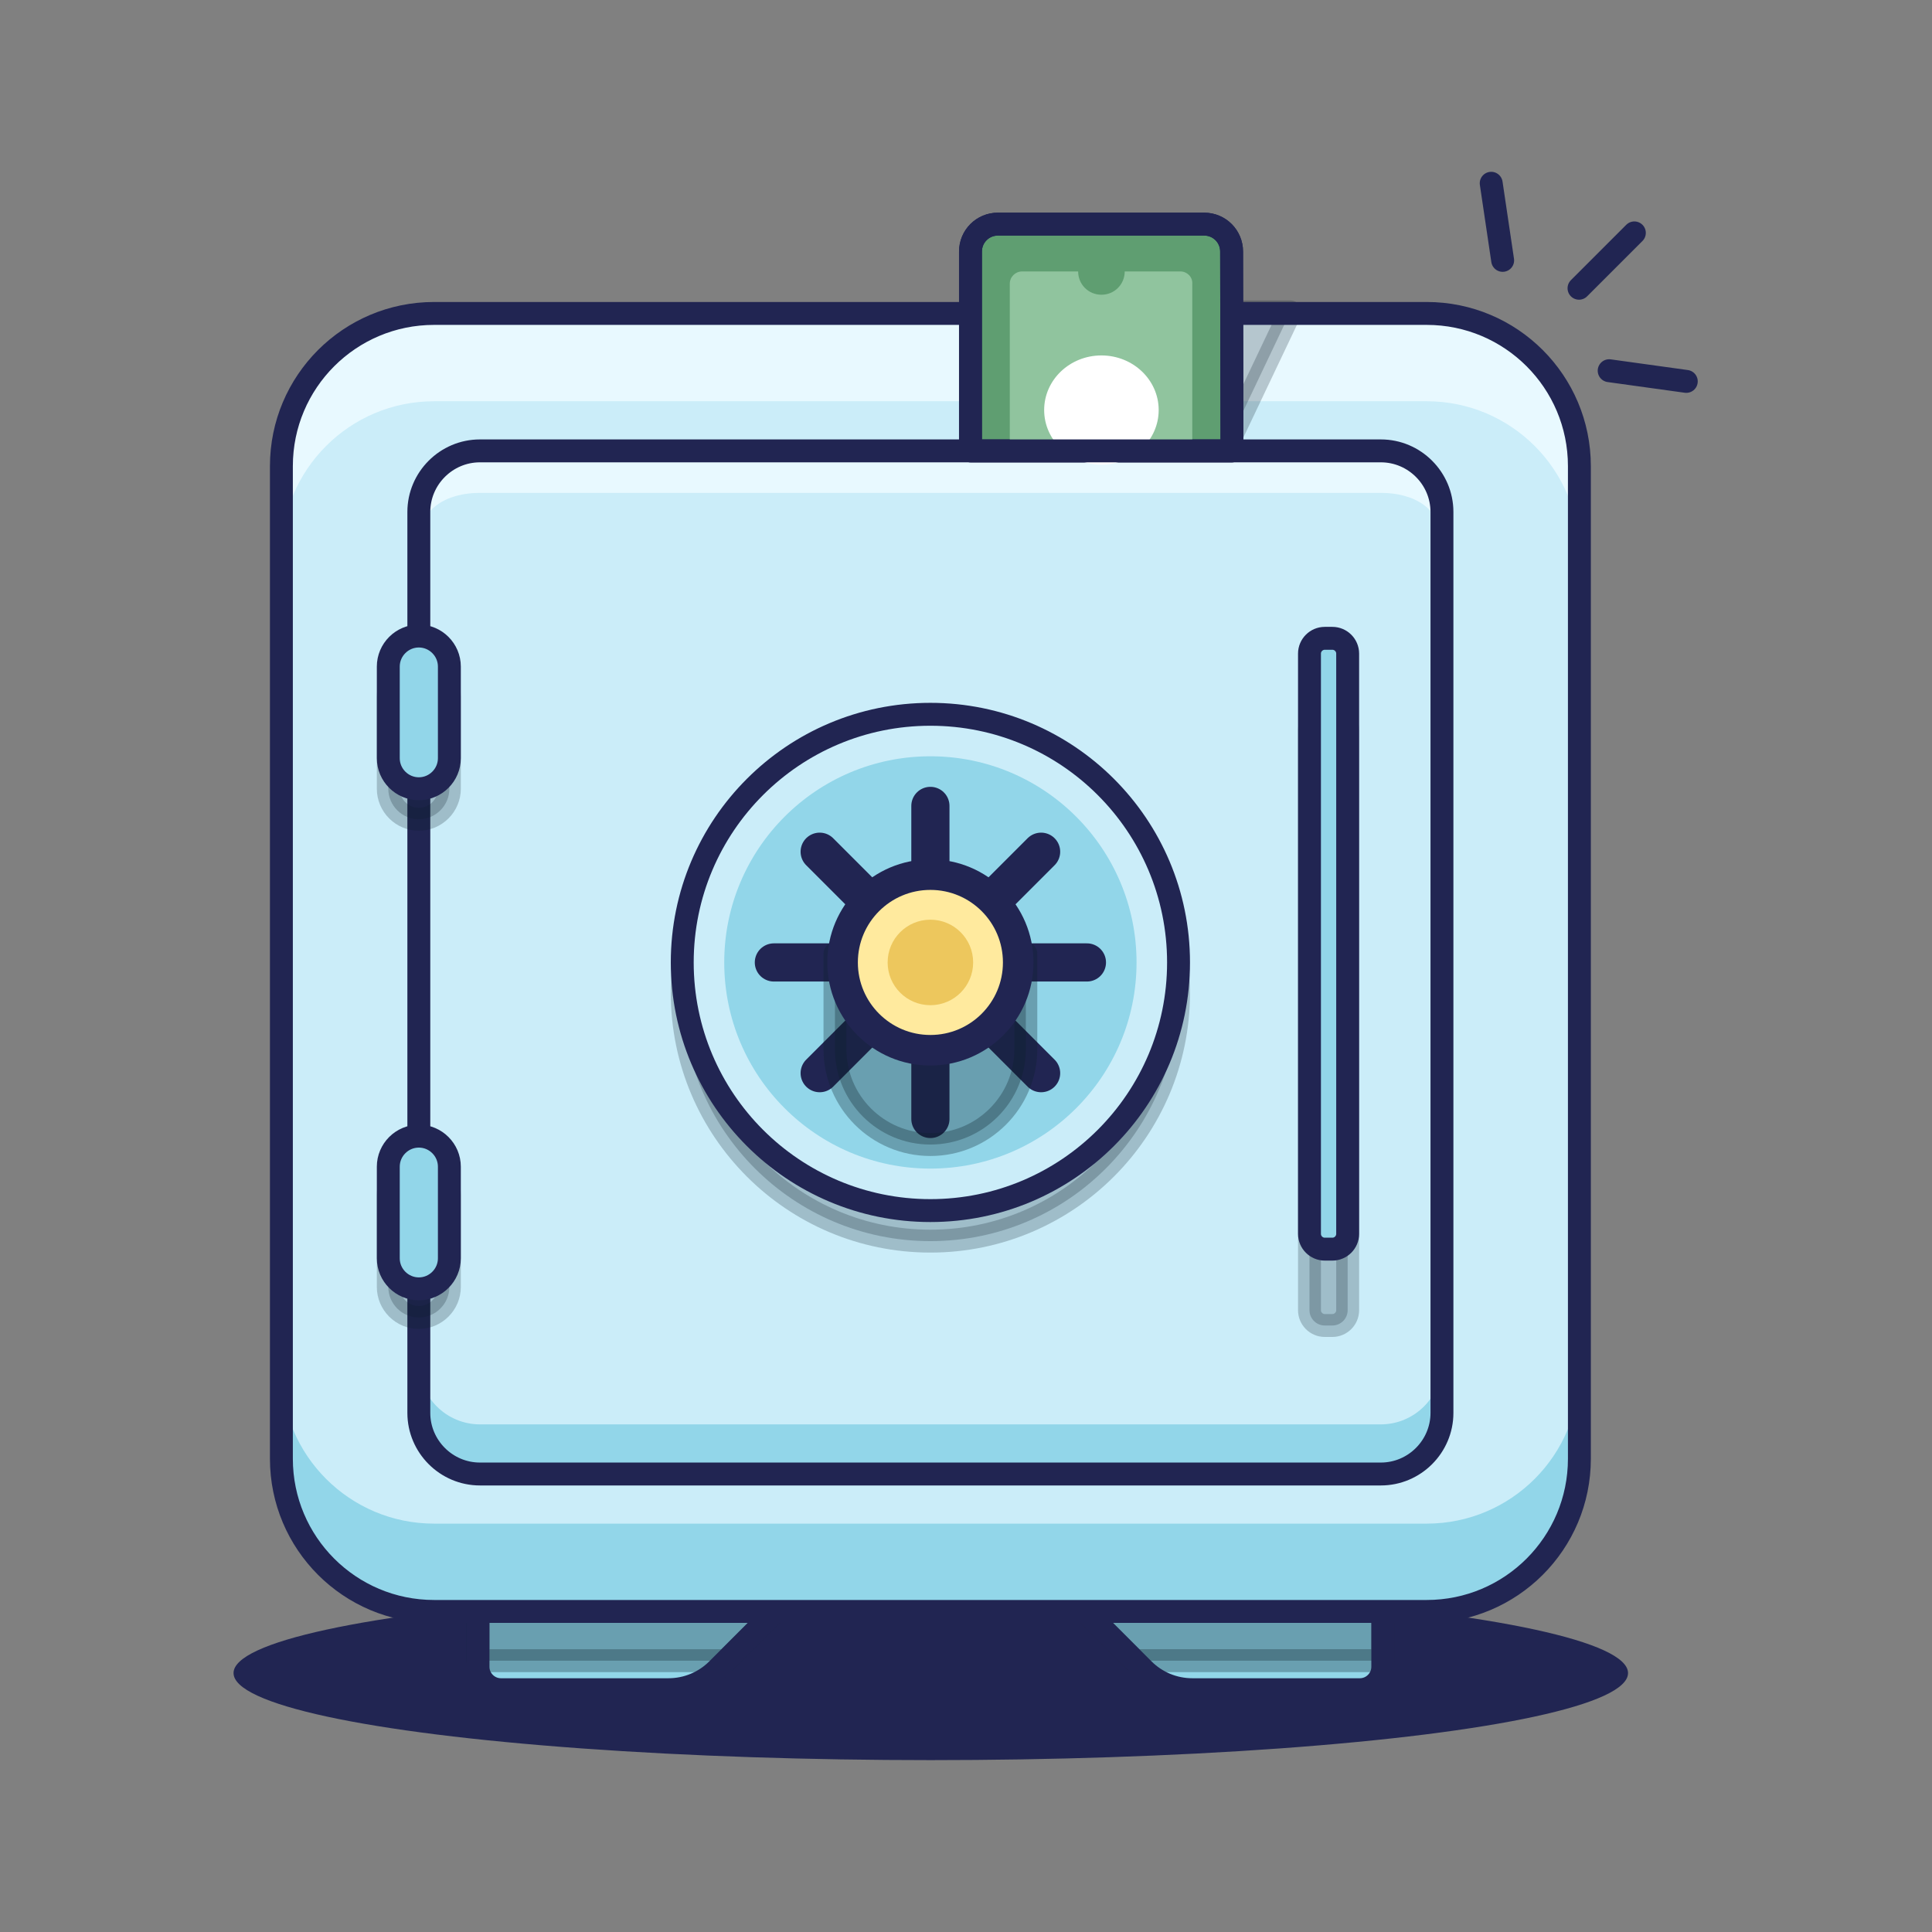 <?xml version="1.0" encoding="UTF-8" standalone="no"?>
<!-- Generator: Adobe Illustrator 23.1.1, SVG Export Plug-In . SVG Version: 6.00 Build 0)  -->

<svg
   xmlns:dc="http://purl.org/dc/elements/1.1/"
   xmlns:cc="http://creativecommons.org/ns#"
   xmlns:rdf="http://www.w3.org/1999/02/22-rdf-syntax-ns#"
   xmlns:svg="http://www.w3.org/2000/svg"
   xmlns="http://www.w3.org/2000/svg"
   xmlns:sodipodi="http://sodipodi.sourceforge.net/DTD/sodipodi-0.dtd"
   xmlns:inkscape="http://www.inkscape.org/namespaces/inkscape"
   version="1.1"
   id="Layer_1"
   x="0px"
   y="0px"
   viewBox="0 0 1000 1000"
   style="enable-background:new 0 0 1000 1000;"
   xml:space="preserve"
   sodipodi:docname="small.svg"
   inkscape:version="0.92.4 (5da689c313, 2019-01-14)"><rect x="0" y="0" width="1000" height="1000" fill="#808080" stroke="none"/><defs
   id="defs139" /><sodipodi:namedview
   pagecolor="#ffffff"
   bordercolor="#666666"
   borderopacity="1"
   objecttolerance="10"
   gridtolerance="10"
   guidetolerance="10"
   inkscape:pageopacity="0"
   inkscape:pageshadow="2"
   inkscape:window-width="1680"
   inkscape:window-height="932"
   id="namedview137"
   showgrid="false"
   inkscape:zoom="0.3337544"
   inkscape:cx="-713.78843"
   inkscape:cy="221.54966"
   inkscape:window-x="0"
   inkscape:window-y="27"
   inkscape:window-maximized="1"
   inkscape:current-layer="Layer_1" />
<style
   type="text/css"
   id="style2">
	.st0{fill:#F7B85C;}
	.st1{fill:#EEF2F4;}
	.st2{enable-background:new    ;}
	.st3{fill:#212552;}
	.st4{fill:#92D6E9;}
	
		.st5{opacity:0.3;fill:#0A1E2B;stroke:#0A1E2B;stroke-width:6;stroke-linecap:round;stroke-linejoin:round;stroke-miterlimit:10;enable-background:new    ;}
	.st6{fill:none;stroke:#212552;stroke-width:6;stroke-linecap:round;stroke-linejoin:round;stroke-miterlimit:10;}
	.st7{fill:#CBEDF9;}
	.st8{fill:#E8F9FF;}
	
		.st9{opacity:0.23;fill:#0A1E2B;stroke:#0A1E2B;stroke-width:6;stroke-linecap:round;stroke-linejoin:round;stroke-miterlimit:10;enable-background:new    ;}
	.st10{fill:none;stroke:#212552;stroke-width:10;stroke-linecap:round;stroke-linejoin:round;stroke-miterlimit:10;}
	.st11{fill:#FFEA9E;}
	.st12{fill:#EDC75D;}
	.st13{fill:none;stroke:#212552;stroke-width:8;stroke-linecap:round;stroke-linejoin:round;stroke-miterlimit:10;}
	.st14{fill:#5F9E71;stroke:#212552;stroke-width:6;stroke-linecap:round;stroke-linejoin:round;stroke-miterlimit:10;}
	.st15{fill:#90C49E;}
	.st16{fill:#FFFFFF;}
</style>

<g
   id="g89">
	<g
   id="g37">
		<g
   id="g7">
			
		</g>
		<g
   id="g11">
			
		</g>
		<g
   id="g15">
			
		</g>
		<g
   id="g19">
			
		</g>
		<g
   id="g23">
			
		</g>
		<g
   id="g27">
			
		</g>
		<g
   id="g31">
			
		</g>
		<g
   id="g35">
			
		</g>
	</g>
	<g
   class="st2"
   id="g49"
   style="enable-background:new">
		
		
		
		
		
	</g>
	<g
   class="st2"
   id="g71"
   style="enable-background:new">
		
		
		
		
		
		
		
		
		
		
	</g>
	<g
   class="st2"
   id="g83"
   style="enable-background:new">
		
		
		
		
		
	</g>
	<g
   id="g87">
		
	</g>
</g>



<ellipse
   id="XMLID_75_-2"
   class="st3"
   cx="481.775"
   cy="865.974"
   rx="360.892"
   ry="45.062"
   style="fill:#212552;stroke-width:1.976" /><g
   transform="matrix(1.976,0,0,1.976,-506.43,-488.855)"
   id="XMLID_3_-2"><path
     id="XMLID_20_-8"
     class="st4"
     d="M 459.5,669.4 V 662 c 0,-3.3 -2.7,-6 -6,-6 h -66 c -3.3,0 -6,2.7 -6,6 v 22 c 0,3.3 2.7,6 6,6 h 43.9 c 4.8,0 9.4,-1.9 12.8,-5.3 z"
     inkscape:connector-curvature="0"
     style="fill:#92d6e9" /><path
     id="XMLID_50_-9"
     class="st5"
     d="m 453.5,656 h -66 c -3.3,0 -6,2.7 -6,6 v 20.4 h 65 l 13,-13 V 662 c 0,-3.3 -2.7,-6 -6,-6 z"
     inkscape:connector-curvature="0"
     style="opacity:0.3;fill:#0a1e2b;stroke:#0a1e2b;stroke-width:6;stroke-linecap:round;stroke-linejoin:round;stroke-miterlimit:10;enable-background:new" /><path
     id="XMLID_18_-7"
     class="st4"
     d="M 540.5,669.4 V 662 c 0,-3.3 2.7,-6 6,-6 h 66 c 3.3,0 6,2.7 6,6 v 22 c 0,3.3 -2.7,6 -6,6 h -43.9 c -4.8,0 -9.4,-1.9 -12.8,-5.3 z"
     inkscape:connector-curvature="0"
     style="fill:#92d6e9" /><path
     id="XMLID_51_-3"
     class="st5"
     d="m 612.5,656 h -66 c -3.3,0 -6,2.7 -6,6 v 7.4 l 13,13 h 65 V 662 c 0,-3.3 -2.7,-6 -6,-6 z"
     inkscape:connector-curvature="0"
     style="opacity:0.3;fill:#0a1e2b;stroke:#0a1e2b;stroke-width:6;stroke-linecap:round;stroke-linejoin:round;stroke-miterlimit:10;enable-background:new" /><path
     id="XMLID_27_-6"
     class="st6"
     d="M 459.5,669.4 V 662 c 0,-3.3 -2.7,-6 -6,-6 h -66 c -3.3,0 -6,2.7 -6,6 v 22 c 0,3.3 2.7,6 6,6 h 43.9 c 4.8,0 9.4,-1.9 12.8,-5.3 z"
     inkscape:connector-curvature="0"
     style="fill:none;stroke:#212552;stroke-width:6;stroke-linecap:round;stroke-linejoin:round;stroke-miterlimit:10" /><path
     id="XMLID_26_-1"
     class="st6"
     d="M 540.5,669.4 V 662 c 0,-3.3 2.7,-6 6,-6 h 66 c 3.3,0 6,2.7 6,6 v 22 c 0,3.3 -2.7,6 -6,6 h -43.9 c -4.8,0 -9.4,-1.9 -12.8,-5.3 z"
     inkscape:connector-curvature="0"
     style="fill:none;stroke:#212552;stroke-width:6;stroke-linecap:round;stroke-linejoin:round;stroke-miterlimit:10" /><path
     id="XMLID_2_-2"
     class="st7"
     d="M 630,669.5 H 370 c -22.1,0 -40,-17.9 -40,-40 v -260 c 0,-22.1 17.9,-40 40,-40 h 260 c 22.1,0 40,17.9 40,40 v 260 c 0,22.1 -17.9,40 -40,40 z"
     inkscape:connector-curvature="0"
     style="fill:#cbedf9" /><path
     id="XMLID_38_-9"
     class="st8"
     d="M 630,329.5 H 370 c -22.1,0 -40,17.9 -40,40 v 23 c 0,-22.1 17.9,-40 40,-40 h 260 c 22.1,0 40,17.9 40,40 v -23 c 0,-22.1 -17.9,-40 -40,-40 z"
     inkscape:connector-curvature="0"
     style="fill:#e8f9ff" /><polygon
     id="XMLID_58_-3"
     class="st9"
     points="568.7,329.1 594.3,329.1 577,365.5 "
     style="opacity:0.23;fill:#0a1e2b;stroke:#0a1e2b;stroke-width:6;stroke-linecap:round;stroke-linejoin:round;stroke-miterlimit:10;enable-background:new" /><path
     id="XMLID_45_-1"
     class="st4"
     d="M 630,646.5 H 370 c -22.1,0 -40,-17.9 -40,-40 v 23 c 0,22.1 17.9,40 40,40 h 260 c 22.1,0 40,-17.9 40,-40 v -23 c 0,22.1 -17.9,40 -40,40 z"
     inkscape:connector-curvature="0"
     style="fill:#92d6e9" /><path
     id="XMLID_19_-9"
     class="st6"
     d="M 630,669.5 H 370 c -22.1,0 -40,-17.9 -40,-40 v -260 c 0,-22.1 17.9,-40 40,-40 h 260 c 22.1,0 40,17.9 40,40 v 260 c 0,22.1 -17.9,40 -40,40 z"
     inkscape:connector-curvature="0"
     style="fill:none;stroke:#212552;stroke-width:6;stroke-linecap:round;stroke-linejoin:round;stroke-miterlimit:10" /><path
     id="XMLID_82_-4"
     class="st8"
     d="M 618,365.5 H 382 c -8.8,0 -16,7.2 -16,16 v 8 c 0,-8.8 7.2,-13 16,-13 h 236 c 8.8,0 16,4.2 16,13 v -8 c 0,-8.9 -7.2,-16 -16,-16 z"
     inkscape:connector-curvature="0"
     style="fill:#e8f9ff" /><path
     id="XMLID_83_-7"
     class="st4"
     d="M 618,620.5 H 382 c -8.8,0 -16,-7.2 -16,-16 v 13 c 0,8.8 7.2,16 16,16 h 236 c 8.8,0 16,-7.2 16,-16 v -13 c 0,8.8 -7.2,16 -16,16 z"
     inkscape:connector-curvature="0"
     style="fill:#92d6e9" /><path
     id="XMLID_7_-8"
     class="st6"
     d="m 382,633.5 c -8.8,0 -16,-7.2 -16,-16 v -236 c 0,-8.8 7.2,-16 16,-16 h 236 c 8.8,0 16,7.2 16,16 v 236 c 0,8.8 -7.2,16 -16,16 z"
     inkscape:connector-curvature="0"
     style="fill:none;stroke:#212552;stroke-width:6;stroke-linecap:round;stroke-linejoin:round;stroke-miterlimit:10" /><path
     id="XMLID_48_-4"
     class="st9"
     d="m 605.3,594.6 h -2 c -2.2,0 -4,-1.8 -4,-4 v -152 c 0,-2.2 1.8,-4 4,-4 h 2 c 2.2,0 4,1.8 4,4 v 152 c 0,2.2 -1.8,4 -4,4 z"
     inkscape:connector-curvature="0"
     style="opacity:0.23;fill:#0a1e2b;stroke:#0a1e2b;stroke-width:6;stroke-linecap:round;stroke-linejoin:round;stroke-miterlimit:10;enable-background:new" /><path
     id="XMLID_13_-5"
     class="st4"
     d="m 605.3,574.6 h -2 c -2.2,0 -4,-1.8 -4,-4 v -152 c 0,-2.2 1.8,-4 4,-4 h 2 c 2.2,0 4,1.8 4,4 v 152 c 0,2.2 -1.8,4 -4,4 z"
     inkscape:connector-curvature="0"
     style="fill:#92d6e9" /><path
     id="XMLID_14_-0"
     class="st6"
     d="m 605.3,574.6 h -2 c -2.2,0 -4,-1.8 -4,-4 v -152 c 0,-2.2 1.8,-4 4,-4 h 2 c 2.2,0 4,1.8 4,4 v 152 c 0,2.2 -1.8,4 -4,4 z"
     inkscape:connector-curvature="0"
     style="fill:none;stroke:#212552;stroke-width:6;stroke-linecap:round;stroke-linejoin:round;stroke-miterlimit:10" /><circle
     id="XMLID_39_-3"
     class="st9"
     cx="500"
     cy="507.5"
     r="65"
     style="opacity:0.23;fill:#0a1e2b;stroke:#0a1e2b;stroke-width:6;stroke-linecap:round;stroke-linejoin:round;stroke-miterlimit:10;enable-background:new" /><circle
     id="XMLID_32_-6"
     class="st7"
     cx="500"
     cy="499.5"
     r="65"
     style="fill:#cbedf9" /><circle
     id="XMLID_5_-1"
     class="st6"
     cx="500"
     cy="499.5"
     r="65"
     style="fill:none;stroke:#212552;stroke-width:6;stroke-linecap:round;stroke-linejoin:round;stroke-miterlimit:10" /><circle
     id="XMLID_34_-0"
     class="st4"
     cx="500"
     cy="499.5"
     r="54"
     style="fill:#92d6e9" /><line
     id="XMLID_10_-6"
     class="st10"
     x1="500"
     y1="458.5"
     x2="500"
     y2="540.5"
     style="fill:none;stroke:#212552;stroke-width:10;stroke-linecap:round;stroke-linejoin:round;stroke-miterlimit:10" /><line
     id="XMLID_8_-3"
     class="st10"
     x1="541"
     y1="499.5"
     x2="459"
     y2="499.5"
     style="fill:none;stroke:#212552;stroke-width:10;stroke-linecap:round;stroke-linejoin:round;stroke-miterlimit:10" /><line
     id="XMLID_12_-2"
     class="st10"
     x1="529"
     y1="470.5"
     x2="471"
     y2="528.5"
     style="fill:none;stroke:#212552;stroke-width:10;stroke-linecap:round;stroke-linejoin:round;stroke-miterlimit:10" /><line
     id="XMLID_11_-0"
     class="st10"
     x1="529"
     y1="528.5"
     x2="471"
     y2="470.5"
     style="fill:none;stroke:#212552;stroke-width:10;stroke-linecap:round;stroke-linejoin:round;stroke-miterlimit:10" /><path
     id="XMLID_37_-6"
     class="st5"
     d="m 500,547.2 v 0 c -13.8,0 -25,-11.2 -25,-25 v -25 h 50 v 25 c 0,13.8 -11.2,25 -25,25 z"
     inkscape:connector-curvature="0"
     style="opacity:0.3;fill:#0a1e2b;stroke:#0a1e2b;stroke-width:6;stroke-linecap:round;stroke-linejoin:round;stroke-miterlimit:10;enable-background:new" /><path
     id="XMLID_46_-1"
     class="st9"
     d="m 366,462 v 0 c -4.4,0 -8,-3.6 -8,-8 v -24 c 0,-4.4 3.6,-8 8,-8 v 0 c 4.4,0 8,3.6 8,8 v 24 c 0,4.4 -3.6,8 -8,8 z"
     inkscape:connector-curvature="0"
     style="opacity:0.23;fill:#0a1e2b;stroke:#0a1e2b;stroke-width:6;stroke-linecap:round;stroke-linejoin:round;stroke-miterlimit:10;enable-background:new" /><path
     id="XMLID_52_-5"
     class="st9"
     d="m 366,592.5 v 0 c -4.4,0 -8,-3.6 -8,-8 v -24 c 0,-4.4 3.6,-8 8,-8 v 0 c 4.4,0 8,3.6 8,8 v 24 c 0,4.4 -3.6,8 -8,8 z"
     inkscape:connector-curvature="0"
     style="opacity:0.23;fill:#0a1e2b;stroke:#0a1e2b;stroke-width:6;stroke-linecap:round;stroke-linejoin:round;stroke-miterlimit:10;enable-background:new" /><path
     id="XMLID_36_-5"
     class="st4"
     d="m 366,454 v 0 c -4.4,0 -8,-3.6 -8,-8 v -24 c 0,-4.4 3.6,-8 8,-8 v 0 c 4.4,0 8,3.6 8,8 v 24 c 0,4.4 -3.6,8 -8,8 z"
     inkscape:connector-curvature="0"
     style="fill:#92d6e9" /><path
     id="XMLID_33_-4"
     class="st4"
     d="m 366,585 v 0 c -4.4,0 -8,-3.6 -8,-8 v -24 c 0,-4.4 3.6,-8 8,-8 v 0 c 4.4,0 8,3.6 8,8 v 24 c 0,4.4 -3.6,8 -8,8 z"
     inkscape:connector-curvature="0"
     style="fill:#92d6e9" /><path
     id="XMLID_15_-7"
     class="st6"
     d="m 366,454 v 0 c -4.4,0 -8,-3.6 -8,-8 v -24 c 0,-4.4 3.6,-8 8,-8 v 0 c 4.4,0 8,3.6 8,8 v 24 c 0,4.4 -3.6,8 -8,8 z"
     inkscape:connector-curvature="0"
     style="fill:none;stroke:#212552;stroke-width:6;stroke-linecap:round;stroke-linejoin:round;stroke-miterlimit:10" /><path
     id="XMLID_17_-6"
     class="st6"
     d="m 366,585 v 0 c -4.4,0 -8,-3.6 -8,-8 v -24 c 0,-4.4 3.6,-8 8,-8 v 0 c 4.4,0 8,3.6 8,8 v 24 c 0,4.4 -3.6,8 -8,8 z"
     inkscape:connector-curvature="0"
     style="fill:none;stroke:#212552;stroke-width:6;stroke-linecap:round;stroke-linejoin:round;stroke-miterlimit:10" /><circle
     id="XMLID_29_-5"
     class="st11"
     cx="500"
     cy="499.5"
     r="25"
     style="fill:#ffea9e" /><circle
     id="XMLID_72_-6"
     class="st12"
     cx="500"
     cy="499.5"
     r="11.2"
     style="fill:#edc75d" /><circle
     id="XMLID_9_-9"
     class="st13"
     cx="500"
     cy="499.5"
     r="23"
     style="fill:none;stroke:#212552;stroke-width:8;stroke-linecap:round;stroke-linejoin:round;stroke-miterlimit:10" /><path
     id="XMLID_54_-3"
     class="st14"
     d="m 579,365.5 h -68.5 v -52.2 c 0,-4 3.2,-7.2 7.2,-7.2 h 54 c 4,0 7.2,3.2 7.2,7.2 z"
     inkscape:connector-curvature="0"
     style="fill:#5f9e71;stroke:#212552;stroke-width:6;stroke-linecap:round;stroke-linejoin:round;stroke-miterlimit:10" /><path
     id="XMLID_67_-7"
     class="st15"
     d="m 565.5,318.5 h -14.6 c 0,3.4 -2.7,6.1 -6.1,6.1 -3.4,0 -6.1,-2.7 -6.1,-6.1 H 524 c -1.7,0 -3.2,1.4 -3.2,3.2 v 43.8 h 47.8 v -43.8 c 0.1,-1.8 -1.4,-3.2 -3.1,-3.2 z"
     inkscape:connector-curvature="0"
     style="fill:#90c49e" /><ellipse
     id="XMLID_56_-4"
     class="st16"
     cx="544.8"
     cy="354.8"
     rx="15"
     ry="14.3"
     style="fill:#ffffff" /><path
     id="XMLID_53_-5"
     class="st6"
     d="m 579,365.5 h -68.5 v -52.2 c 0,-4 3.2,-7.2 7.2,-7.2 h 54 c 4,0 7.2,3.2 7.2,7.2 z"
     inkscape:connector-curvature="0"
     style="fill:none;stroke:#212552;stroke-width:6;stroke-linecap:round;stroke-linejoin:round;stroke-miterlimit:10" /></g><g
   transform="matrix(1.976,0,0,1.976,-506.43,-488.855)"
   id="XMLID_6_-2"><line
     id="XMLID_22_-5"
     class="st6"
     x1="698"
     y1="347.3"
     x2="677.8"
     y2="344.5"
     style="fill:none;stroke:#212552;stroke-width:6;stroke-linecap:round;stroke-linejoin:round;stroke-miterlimit:10" /><line
     id="XMLID_21_-4"
     class="st6"
     x1="649.9"
     y1="315.6"
     x2="646.9"
     y2="295.4"
     style="fill:none;stroke:#212552;stroke-width:6;stroke-linecap:round;stroke-linejoin:round;stroke-miterlimit:10" /><line
     id="XMLID_16_-7"
     class="st6"
     x1="669.9"
     y1="322.9"
     x2="684.4"
     y2="308.4"
     style="fill:none;stroke:#212552;stroke-width:6;stroke-linecap:round;stroke-linejoin:round;stroke-miterlimit:10" /></g></svg>